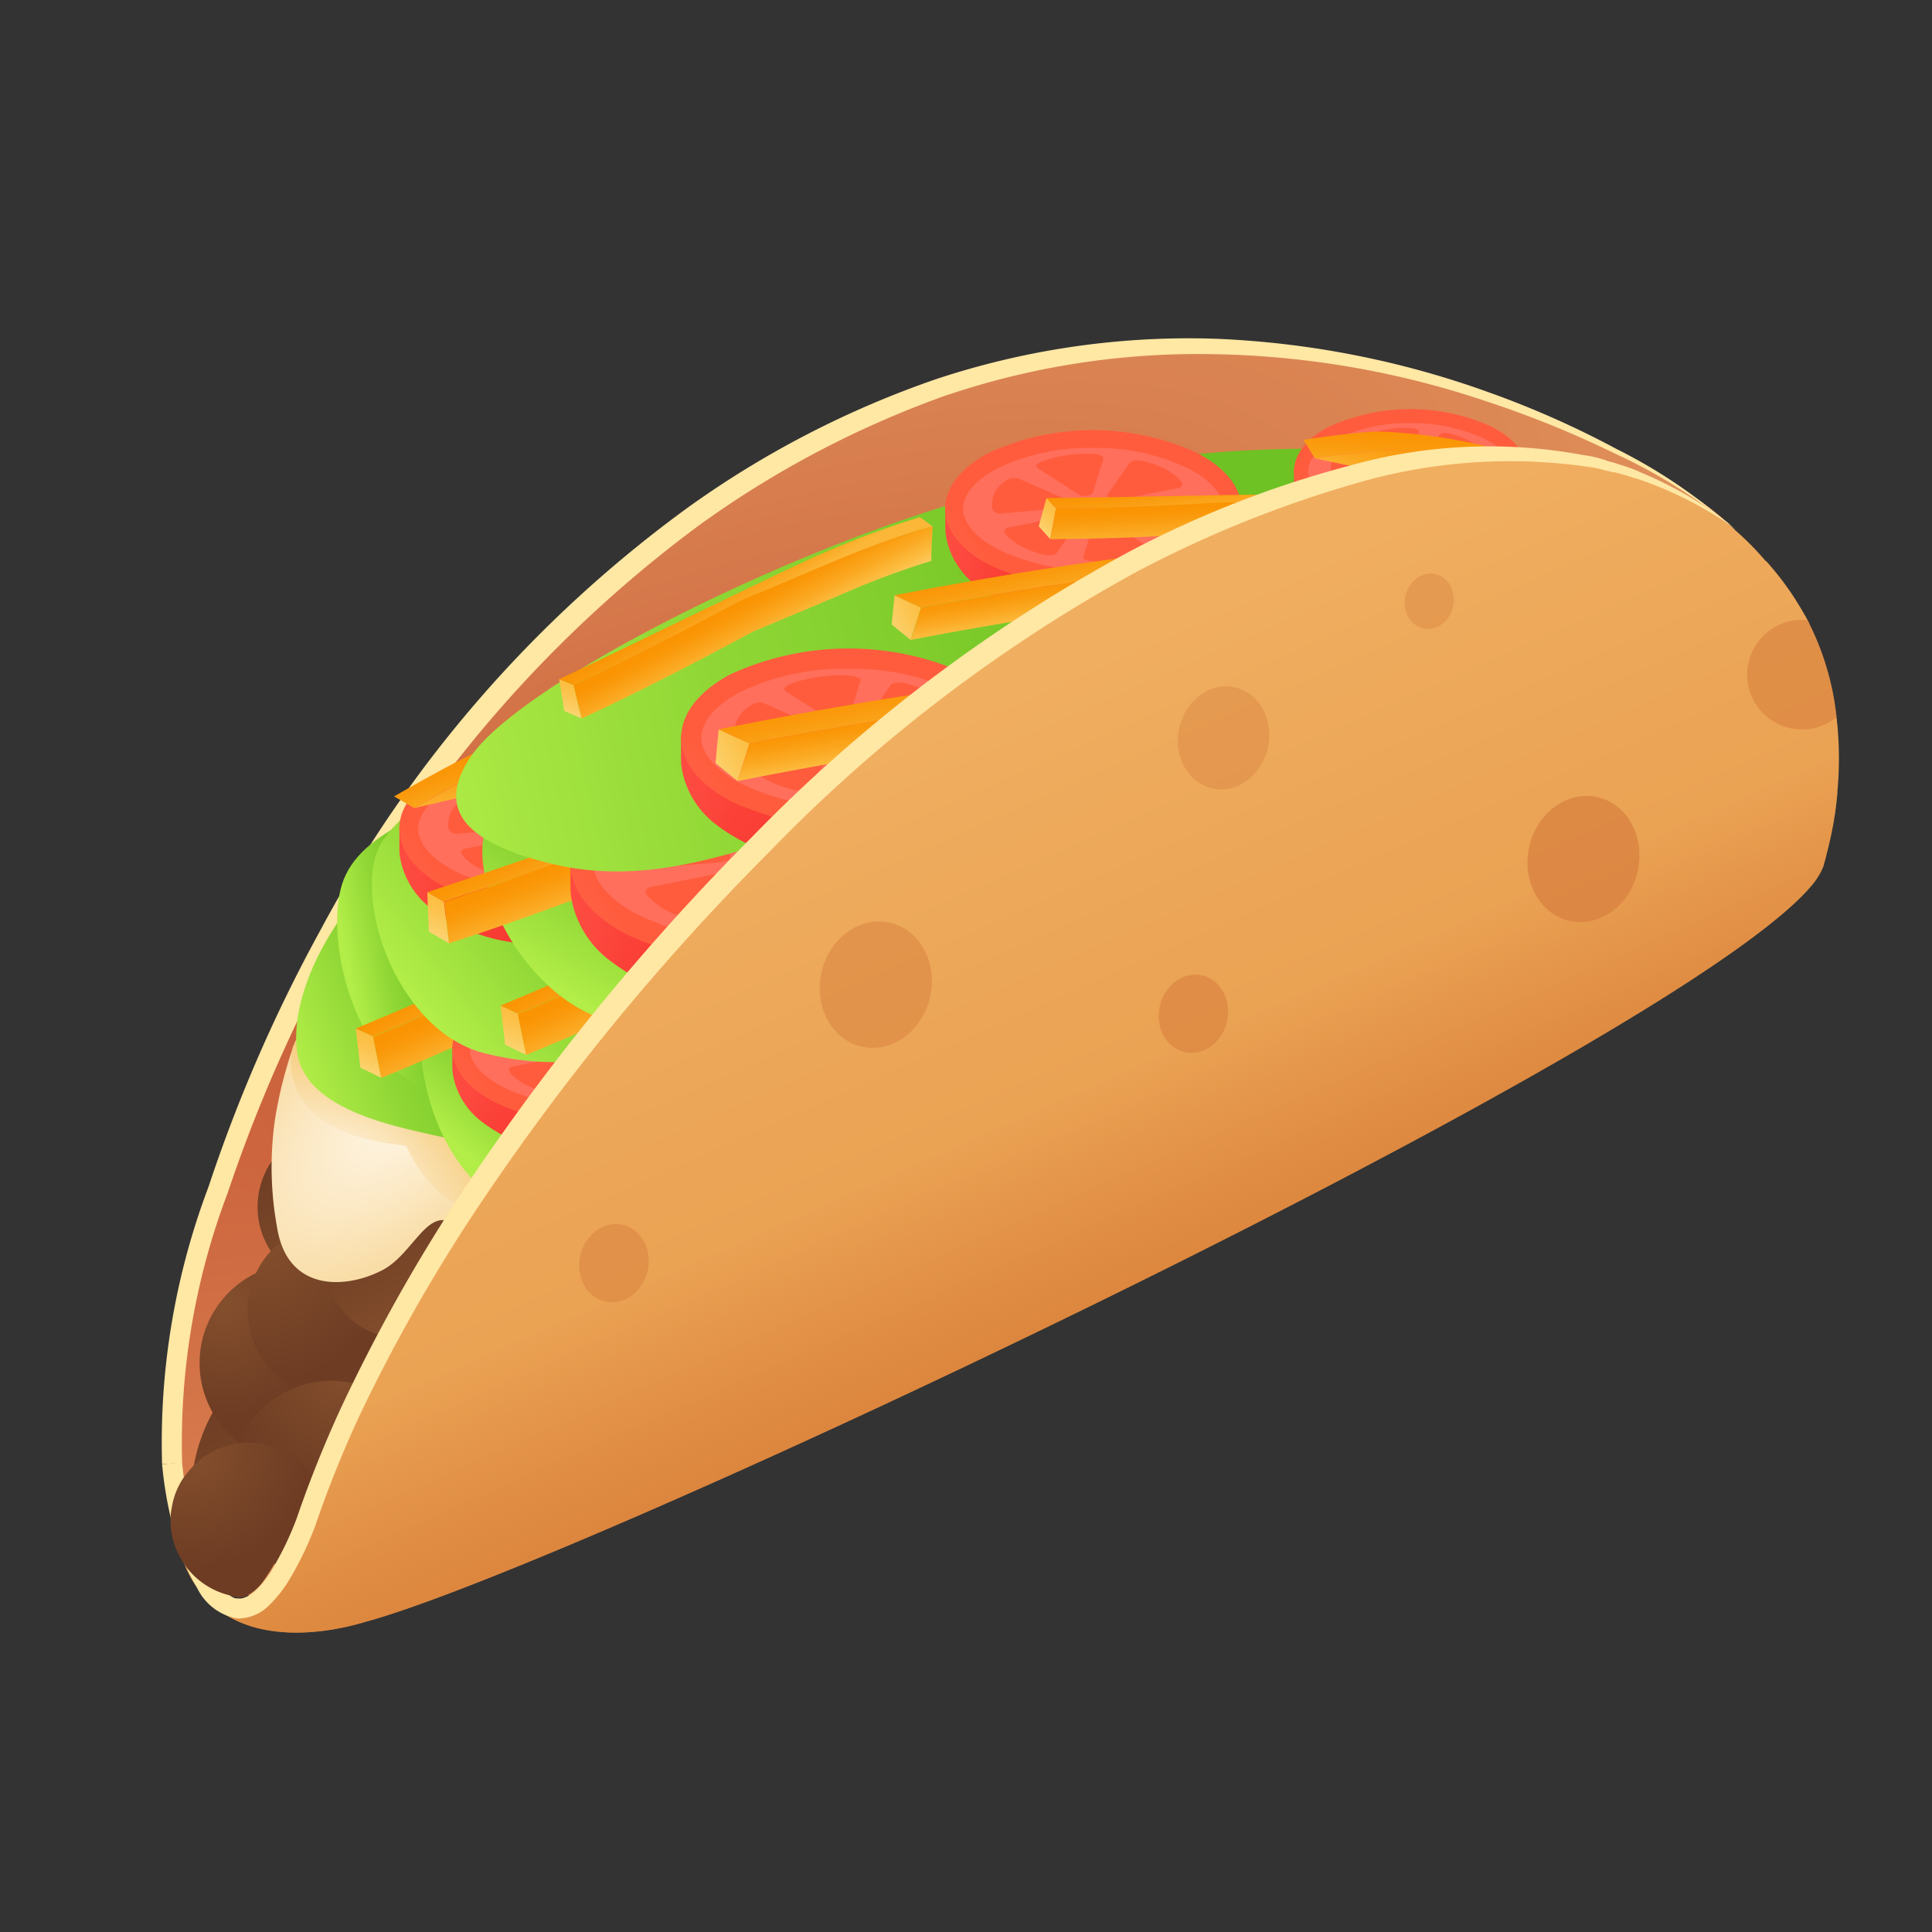 <svg xmlns="http://www.w3.org/2000/svg" xmlns:xlink="http://www.w3.org/1999/xlink" viewBox="0 0 48 48">
  <rect x="0" y="0" width="48" height="48" fill="#333333" stroke="none"/>
  <defs>
    <radialGradient id="s_2tORmkYDd2qSJ_5M~Daj" cx="11.185" cy="25.143" r="75.682"
      gradientTransform="rotate(-31.09 38.777 17.468) scale(1 .389)" gradientUnits="userSpaceOnUse">
      <stop offset="0" stop-color="#c95d39" />
      <stop offset="1" stop-color="#faca80" />
    </radialGradient>
    <linearGradient id="s_2tORmkYDd2qSJ_5M~Daa" x1="9.782" x2="7.063" y1="38.269" y2="33.365"
      gradientUnits="userSpaceOnUse">
      <stop offset="0" stop-color="#844f2d" />
      <stop offset="1" stop-color="#6d3c23" />
    </linearGradient>
    <linearGradient id="s_2tORmkYDd2qSJ_5M~Dak" x1="11.81" x2="8.362" y1="36.267" y2="30.051"
      xlink:href="#s_2tORmkYDd2qSJ_5M~Daa" />
    <linearGradient id="s_2tORmkYDd2qSJ_5M~Dal" x1="14.44" x2="10.459" y1="31.633" y2="24.457"
      xlink:href="#s_2tORmkYDd2qSJ_5M~Daa" />
    <linearGradient id="s_2tORmkYDd2qSJ_5M~Dam" x1="18.091" x2="14.11" y1="29.073" y2="21.897"
      xlink:href="#s_2tORmkYDd2qSJ_5M~Daa" />
    <linearGradient id="s_2tORmkYDd2qSJ_5M~Dan" x1="12.953" x2="10.923" y1="25.893" y2="22.232"
      xlink:href="#s_2tORmkYDd2qSJ_5M~Daa" />
    <radialGradient id="s_2tORmkYDd2qSJ_5M~Dao" cx="5.599" cy="32.426" r="2.787" xlink:href="#s_2tORmkYDd2qSJ_5M~Daa" />
    <linearGradient id="s_2tORmkYDd2qSJ_5M~Dap" x1="10.329" x2="9.034" y1="26.965" y2="24.631"
      xlink:href="#s_2tORmkYDd2qSJ_5M~Daa" />
    <linearGradient id="s_2tORmkYDd2qSJ_5M~Daq" x1="8.929" x2="7.868" y1="27.535" y2="25.622"
      xlink:href="#s_2tORmkYDd2qSJ_5M~Daa" />
    <linearGradient id="s_2tORmkYDd2qSJ_5M~Dar" x1="15.114" x2="13.373" y1="24.614" y2="21.476"
      xlink:href="#s_2tORmkYDd2qSJ_5M~Daa" />
    <linearGradient id="s_2tORmkYDd2qSJ_5M~Das" x1="17.408" x2="15.853" y1="22.991" y2="20.188"
      xlink:href="#s_2tORmkYDd2qSJ_5M~Daa" />
    <linearGradient id="s_2tORmkYDd2qSJ_5M~Dat" x1="19.629" x2="18.074" y1="22.262" y2="19.459"
      xlink:href="#s_2tORmkYDd2qSJ_5M~Daa" />
    <linearGradient id="s_2tORmkYDd2qSJ_5M~Dau" x1="22.444" x2="18.463" y1="27.786" y2="20.61"
      xlink:href="#s_2tORmkYDd2qSJ_5M~Daa" />
    <linearGradient id="s_2tORmkYDd2qSJ_5M~Dav" x1="10.318" x2="8.073" y1="30.009" y2="25.961"
      xlink:href="#s_2tORmkYDd2qSJ_5M~Daa" />
    <linearGradient id="s_2tORmkYDd2qSJ_5M~Daw" x1="9.369" x2="7.428" y1="31.733" y2="28.236"
      xlink:href="#s_2tORmkYDd2qSJ_5M~Daa" />
    <linearGradient id="s_2tORmkYDd2qSJ_5M~Dax" x1="12.376" x2="10.285" y1="29.478" y2="25.709"
      xlink:href="#s_2tORmkYDd2qSJ_5M~Daa" />
    <radialGradient id="s_2tORmkYDd2qSJ_5M~Day" cx="6.354" cy="30.829" r="3.582" xlink:href="#s_2tORmkYDd2qSJ_5M~Daa" />
    <linearGradient id="s_2tORmkYDd2qSJ_5M~Daz" x1="10.803" x2="9.042" y1="33.009" y2="29.834"
      xlink:href="#s_2tORmkYDd2qSJ_5M~Daa" />
    <radialGradient id="s_2tORmkYDd2qSJ_5M~DaA" cx="8.653" cy="33.953" r="3.267" xlink:href="#s_2tORmkYDd2qSJ_5M~Daa" />
    <linearGradient id="s_2tORmkYDd2qSJ_5M~DaB" x1="14.76" x2="12.519" y1="28.174" y2="24.135"
      xlink:href="#s_2tORmkYDd2qSJ_5M~Daa" />
    <radialGradient id="s_2tORmkYDd2qSJ_5M~DaC" cx="10.31" cy="27.317" r="12.063"
      gradientTransform="matrix(.744 -.669 .316 .351 -5.976 24.624)" gradientUnits="userSpaceOnUse">
      <stop offset="0" stop-color="#fff8eb" />
      <stop offset="1" stop-color="#f4c468" />
    </radialGradient>
    <linearGradient id="s_2tORmkYDd2qSJ_5M~DaD" x1="9.105" x2="10.568" y1="28.912" y2="26.759"
      gradientUnits="userSpaceOnUse">
      <stop offset="0" stop-color="#f4c468" stop-opacity="0" />
      <stop offset="1" stop-color="#f4c468" />
    </linearGradient>
    <linearGradient id="s_2tORmkYDd2qSJ_5M~Dab" x1="7.441" x2="12.048" y1="26.562" y2="24.766"
      gradientUnits="userSpaceOnUse">
      <stop offset="0" stop-color="#b2ed48" />
      <stop offset=".401" stop-color="#90d735" />
      <stop offset=".773" stop-color="#78c828" />
      <stop offset="1" stop-color="#6fc223" />
    </linearGradient>
    <linearGradient id="s_2tORmkYDd2qSJ_5M~DaE" x1="8.458" x2="10.728" y1="22.94" y2="22.496"
      xlink:href="#s_2tORmkYDd2qSJ_5M~Dab" />
    <linearGradient id="s_2tORmkYDd2qSJ_5M~DaF" x1="38.89" x2="32.065" y1="4.648" y2="19.246"
      xlink:href="#s_2tORmkYDd2qSJ_5M~Dab" />
    <linearGradient id="s_2tORmkYDd2qSJ_5M~DaG" x1="16.536" x2="18.941" y1="33.162" y2="30.529"
      xlink:href="#s_2tORmkYDd2qSJ_5M~Dab" />
    <linearGradient id="s_2tORmkYDd2qSJ_5M~Dac" x1="-.135" x2=".446" y1="19" y2="19.625"
      gradientTransform="rotate(-118.115 6.711 20.042)" gradientUnits="userSpaceOnUse">
      <stop offset="0" stop-color="#fcd370" />
      <stop offset=".211" stop-color="#fccd63" />
      <stop offset=".7" stop-color="#fcc24b" />
      <stop offset="1" stop-color="#fcbe42" />
    </linearGradient>
    <linearGradient id="s_2tORmkYDd2qSJ_5M~Dad" x1=".856" x2="-.361" y1="25.404" y2="25.415"
      gradientTransform="rotate(-118.115 6.711 20.042)" gradientUnits="userSpaceOnUse">
      <stop offset="0" stop-color="#fa9403" />
      <stop offset=".27" stop-color="#fa9a0c" />
      <stop offset=".71" stop-color="#fbaa24" />
      <stop offset="1" stop-color="#fcb738" />
    </linearGradient>
    <linearGradient id="s_2tORmkYDd2qSJ_5M~Dae" x1="-1.719" x2="-.031" y1="25.352" y2="25.439"
      gradientTransform="rotate(-118.115 6.711 20.042)" gradientUnits="userSpaceOnUse">
      <stop offset="0" stop-color="#fcd370" />
      <stop offset=".268" stop-color="#fcbe42" />
      <stop offset=".543" stop-color="#fbaa24" />
      <stop offset=".826" stop-color="#fa9a0c" />
      <stop offset="1" stop-color="#fa9403" />
    </linearGradient>
    <radialGradient id="s_2tORmkYDd2qSJ_5M~Daf" cx="11.296" cy="26.172" r="9.65" gradientUnits="userSpaceOnUse">
      <stop offset="0" stop-color="#ff473d" />
      <stop offset=".313" stop-color="#f83d34" />
      <stop offset=".851" stop-color="#e6211a" />
      <stop offset="1" stop-color="#e01812" />
    </radialGradient>
    <radialGradient id="s_2tORmkYDd2qSJ_5M~Dag" cx="7.053" cy="27.032" r="5.315"
      gradientTransform="matrix(.993 .116 -.053 .455 1.487 13.923)" gradientUnits="userSpaceOnUse">
      <stop offset="0" stop-color="#ff9a8c" />
      <stop offset=".086" stop-color="#ff9a8c" stop-opacity=".959" />
      <stop offset=".233" stop-color="#ff9a8c" stop-opacity=".85" />
      <stop offset=".425" stop-color="#ff9a8c" stop-opacity=".671" />
      <stop offset=".654" stop-color="#ff9a8c" stop-opacity=".424" />
      <stop offset=".912" stop-color="#ff9a8c" stop-opacity=".113" />
      <stop offset="1" stop-color="#ff9a8c" stop-opacity="0" />
    </radialGradient>
    <linearGradient id="s_2tORmkYDd2qSJ_5M~DaH" x1="13.613" x2="19.335" y1="28.94" y2="24.429"
      xlink:href="#s_2tORmkYDd2qSJ_5M~Dab" />
    <linearGradient id="s_2tORmkYDd2qSJ_5M~DaI" x1="-1.327" x2="-.746" y1="22.439" y2="23.064"
      xlink:href="#s_2tORmkYDd2qSJ_5M~Dac" />
    <linearGradient id="s_2tORmkYDd2qSJ_5M~DaJ" x1="-.336" x2="-1.553" y1="28.843" y2="28.854"
      xlink:href="#s_2tORmkYDd2qSJ_5M~Dad" />
    <linearGradient id="s_2tORmkYDd2qSJ_5M~DaK" x1="-2.912" x2="-1.223" y1="28.791" y2="28.879"
      xlink:href="#s_2tORmkYDd2qSJ_5M~Dae" />
    <radialGradient id="s_2tORmkYDd2qSJ_5M~DaL" cx="9.986" cy="20.723" r="10.549"
      xlink:href="#s_2tORmkYDd2qSJ_5M~Daf" />
    <radialGradient id="s_2tORmkYDd2qSJ_5M~DaM" cx="5.347" cy="21.663" r="5.81"
      gradientTransform="matrix(.993 .116 -.053 .455 1.19 11.193)" xlink:href="#s_2tORmkYDd2qSJ_5M~Dag" />
    <linearGradient id="s_2tORmkYDd2qSJ_5M~DaN" x1="21.268" x2="24.077" y1="29" y2="24.331"
      xlink:href="#s_2tORmkYDd2qSJ_5M~Dab" />
    <linearGradient id="s_2tORmkYDd2qSJ_5M~DaO" x1="1.546" x2="2.127" y1="21.806" y2="22.431"
      gradientTransform="rotate(-113.83 6.582 19.508)" xlink:href="#s_2tORmkYDd2qSJ_5M~Dac" />
    <linearGradient id="s_2tORmkYDd2qSJ_5M~DaP" x1="2.537" x2="1.32" y1="28.21" y2="28.221"
      gradientTransform="rotate(-113.83 6.582 19.508)" xlink:href="#s_2tORmkYDd2qSJ_5M~Dad" />
    <linearGradient id="s_2tORmkYDd2qSJ_5M~DaQ" x1="-.039" x2="1.65" y1="28.158" y2="28.245"
      gradientTransform="rotate(-113.83 6.582 19.508)" xlink:href="#s_2tORmkYDd2qSJ_5M~Dae" />
    <radialGradient id="s_2tORmkYDd2qSJ_5M~DaR" cx="14.25" cy="21.605" r="12.826"
      xlink:href="#s_2tORmkYDd2qSJ_5M~Daf" />
    <radialGradient id="s_2tORmkYDd2qSJ_5M~DaS" cx="8.609" cy="22.748" r="7.065"
      gradientTransform="matrix(.993 .116 -.053 .455 1.27 11.406)" xlink:href="#s_2tORmkYDd2qSJ_5M~Dag" />
    <linearGradient id="s_2tORmkYDd2qSJ_5M~Dah" x1="22.213" x2="23.61" y1="-13.594" y2="-13.594"
      gradientTransform="rotate(-110.13 30.177 4.972)" gradientUnits="userSpaceOnUse">
      <stop offset="0" stop-color="#fcb738" />
      <stop offset=".29" stop-color="#fbaa24" />
      <stop offset=".73" stop-color="#fa9a0c" />
      <stop offset="1" stop-color="#fa9403" />
    </linearGradient>
    <linearGradient id="s_2tORmkYDd2qSJ_5M~Dai" x1="20.905" x2="23.054" y1="-13.696" y2="-13.316"
      gradientTransform="rotate(-110.13 30.177 4.972)" gradientUnits="userSpaceOnUse">
      <stop offset="0" stop-color="#fcd370" />
      <stop offset=".011" stop-color="#fcd16d" />
      <stop offset=".105" stop-color="#fcc755" />
      <stop offset=".193" stop-color="#fcc047" />
      <stop offset=".268" stop-color="#fcbe42" />
      <stop offset=".543" stop-color="#fbaa24" />
      <stop offset=".826" stop-color="#fa9a0c" />
      <stop offset="1" stop-color="#fa9403" />
    </linearGradient>
    <linearGradient id="s_2tORmkYDd2qSJ_5M~DaT" x1="9.702" x2="30.169" y1="19.498" y2="15.215"
      xlink:href="#s_2tORmkYDd2qSJ_5M~Dab" />
    <radialGradient id="s_2tORmkYDd2qSJ_5M~DaU" cx="16.99" cy="18.472" r="11.445"
      xlink:href="#s_2tORmkYDd2qSJ_5M~Daf" />
    <radialGradient id="s_2tORmkYDd2qSJ_5M~DaV" cx="11.956" cy="19.492" r="6.304"
      gradientTransform="matrix(.993 .116 -.053 .455 1.119 9.241)" xlink:href="#s_2tORmkYDd2qSJ_5M~Dag" />
    <radialGradient id="s_2tORmkYDd2qSJ_5M~DaW" cx="23.543" cy="12.769" r="10.094"
      xlink:href="#s_2tORmkYDd2qSJ_5M~Daf" />
    <radialGradient id="s_2tORmkYDd2qSJ_5M~DaX" cx="19.104" cy="13.668" r="5.56"
      gradientTransform="matrix(.993 .116 -.053 .455 .857 5.233)" xlink:href="#s_2tORmkYDd2qSJ_5M~Dag" />
    <linearGradient id="s_2tORmkYDd2qSJ_5M~DaY" x1="10.537" x2="10.69" y1="53.006" y2="53.966"
      gradientTransform="rotate(-109.476 3.066 30.18)" xlink:href="#s_2tORmkYDd2qSJ_5M~Dac" />
    <linearGradient id="s_2tORmkYDd2qSJ_5M~DaZ" x1="8.686" x2="9.826" y1="58.821" y2="59.026"
      gradientTransform="rotate(-109.476 3.066 30.18)" xlink:href="#s_2tORmkYDd2qSJ_5M~Dae" />
    <linearGradient id="s_2tORmkYDd2qSJ_5M~Daaa" x1="9.27" x2="10.6" y1="58.843" y2="59.019"
      gradientTransform="rotate(-109.476 3.066 30.18)" xlink:href="#s_2tORmkYDd2qSJ_5M~Dah" />
    <linearGradient id="s_2tORmkYDd2qSJ_5M~Daab" x1="19.611" x2="20.041" y1="20.222" y2="20.685"
      gradientTransform="rotate(-95.919 19.522 13.866)" xlink:href="#s_2tORmkYDd2qSJ_5M~Dac" />
    <linearGradient id="s_2tORmkYDd2qSJ_5M~Daac" x1="20.345" x2="19.444" y1="24.964" y2="24.972"
      gradientTransform="rotate(-95.919 19.522 13.866)" xlink:href="#s_2tORmkYDd2qSJ_5M~Dad" />
    <linearGradient id="s_2tORmkYDd2qSJ_5M~Daad" x1="18.438" x2="19.688" y1="24.925" y2="24.99"
      gradientTransform="rotate(-95.919 19.522 13.866)" xlink:href="#s_2tORmkYDd2qSJ_5M~Dae" />
    <radialGradient id="s_2tORmkYDd2qSJ_5M~Daae" cx="32.198" cy="11.806" r="7.949"
      xlink:href="#s_2tORmkYDd2qSJ_5M~Daf" />
    <radialGradient id="s_2tORmkYDd2qSJ_5M~Daaf" cx="28.702" cy="12.515" r="4.379"
      gradientTransform="matrix(.993 .116 -.053 .455 .861 3.487)" xlink:href="#s_2tORmkYDd2qSJ_5M~Dag" />
    <linearGradient id="s_2tORmkYDd2qSJ_5M~Daag" x1="10.607" x2="10.785" y1="59.819" y2="60.933"
      gradientTransform="rotate(-109.812 -.193 36.901)" xlink:href="#s_2tORmkYDd2qSJ_5M~Dac" />
    <linearGradient id="s_2tORmkYDd2qSJ_5M~Daah" x1="8.458" x2="9.782" y1="66.57" y2="66.807"
      gradientTransform="rotate(-109.812 -.193 36.901)" xlink:href="#s_2tORmkYDd2qSJ_5M~Dae" />
    <linearGradient id="s_2tORmkYDd2qSJ_5M~Daai" x1="9.136" x2="10.681" y1="66.595" y2="66.799"
      gradientTransform="rotate(-109.812 -.193 36.901)" xlink:href="#s_2tORmkYDd2qSJ_5M~Dah" />
    <linearGradient id="s_2tORmkYDd2qSJ_5M~Daaj" x1="22.387" x2="23.784" y1="10.337" y2="10.337"
      gradientTransform="matrix(.061 -.998 .826 .051 27.101 34.099)" xlink:href="#s_2tORmkYDd2qSJ_5M~Dah" />
    <linearGradient id="s_2tORmkYDd2qSJ_5M~Daak" x1="21.08" x2="23.229" y1="10.235" y2="10.615"
      gradientTransform="matrix(.061 -.998 .826 .051 27.101 34.099)" xlink:href="#s_2tORmkYDd2qSJ_5M~Dai" />
    <linearGradient id="s_2tORmkYDd2qSJ_5M~Daal" x1="27.152" x2="21.113" y1="32.549" y2="18.928"
      gradientUnits="userSpaceOnUse">
      <stop offset="0" stop-color="#e79b4c" />
      <stop offset="1" stop-color="#f0ae60" />
    </linearGradient>
    <linearGradient id="s_2tORmkYDd2qSJ_5M~Daam" x1="25.134" x2="27.641" y1="27.938" y2="33.613"
      gradientUnits="userSpaceOnUse">
      <stop offset="0" stop-color="#da813b" stop-opacity="0" />
      <stop offset="1" stop-color="#da813b" />
    </linearGradient>
    <radialGradient id="s_2tORmkYDd2qSJ_5M~Daan" cx="4.757" cy="36.06" r="2.921" xlink:href="#s_2tORmkYDd2qSJ_5M~Daa" />
    <linearGradient id="s_2tORmkYDd2qSJ_5M~Daao" x1="23.232" x2="23.706" y1="8.672" y2="9.181"
      gradientTransform="rotate(-120.653 21.224 15.793)" xlink:href="#s_2tORmkYDd2qSJ_5M~Dac" />
    <linearGradient id="s_2tORmkYDd2qSJ_5M~Daap" x1="24.04" x2="23.048" y1="13.887" y2="13.896"
      gradientTransform="rotate(-120.653 21.224 15.793)" xlink:href="#s_2tORmkYDd2qSJ_5M~Dad" />
    <linearGradient id="s_2tORmkYDd2qSJ_5M~Daaq" x1="21.942" x2="23.317" y1="13.845" y2="13.916"
      gradientTransform="rotate(-120.653 21.224 15.793)" xlink:href="#s_2tORmkYDd2qSJ_5M~Dae" />
  </defs>
  <g data-name="Taco">
    <path fill="url(#s_2tORmkYDd2qSJ_5M~Daj)"
      d="M43.092,13.19c-2.585-2.211-7.35-3.47-15.511.853S10.487,29.233,7.7,37.01c-.693,1.914,1.112,1.661,1.266,3.058,0,.033-.2,0-.171.029,0,0-4.945.62-4.6-4.847a15.209,15.209,0,0,1,.264-2.068c1.012-5.346,5.522-17.269,16.566-22.6S42.531,12.244,43.092,13.19Z" />
    <path fill="#ffe7a4"
      d="M4.027,36.377a17.953,17.953,0,0,1,1.154-6.892A38.186,38.186,0,0,1,7.97,23.093a31.028,31.028,0,0,1,9.1-10.469,23.926,23.926,0,0,1,6.2-3.209,19.949,19.949,0,0,1,6.9-1A22.659,22.659,0,0,1,37,9.751a23.2,23.2,0,0,1,3.178,1.412,12.98,12.98,0,0,1,2.865,1.945,12.942,12.942,0,0,0-2.919-1.838,24.949,24.949,0,0,0-3.2-1.3A22.321,22.321,0,0,0,30.167,8.8a19.53,19.53,0,0,0-6.745,1.053,24.505,24.505,0,0,0-6.048,3.194,31.42,31.42,0,0,0-8.941,10.3,37.471,37.471,0,0,0-2.777,6.293,17.49,17.49,0,0,0-1.131,6.7Z" />
    <path fill="url(#s_2tORmkYDd2qSJ_5M~Daa)"
      d="M12.467,35.363c0,1.342-1.885,3.066-4.237,3.066S4.75,39.51,4.75,37.157A4.259,4.259,0,0,1,9.009,32.9C11.362,32.9,12.467,33.011,12.467,35.363Z" />
    <circle cx="10.086" cy="33.159" r="3.553" fill="url(#s_2tORmkYDd2qSJ_5M~Dak)" />
    <circle cx="12.45" cy="28.045" r="4.102" fill="url(#s_2tORmkYDd2qSJ_5M~Dal)" />
    <circle cx="16.101" cy="25.485" r="4.102" fill="url(#s_2tORmkYDd2qSJ_5M~Dam)" />
    <circle cx="11.938" cy="24.062" r="2.093" fill="url(#s_2tORmkYDd2qSJ_5M~Dan)" />
    <circle cx="7.44" cy="33.865" r="2.482" fill="url(#s_2tORmkYDd2qSJ_5M~Dao)" />
    <circle cx="9.681" cy="25.798" r="1.334" fill="url(#s_2tORmkYDd2qSJ_5M~Dap)" />
    <circle cx="8.398" cy="26.579" r="1.093" fill="url(#s_2tORmkYDd2qSJ_5M~Daq)" />
    <circle cx="14.244" cy="23.045" r="1.794" fill="url(#s_2tORmkYDd2qSJ_5M~Dar)" />
    <circle cx="16.631" cy="21.589" r="1.602" fill="url(#s_2tORmkYDd2qSJ_5M~Das)" />
    <circle cx="18.851" cy="20.86" r="1.602" fill="url(#s_2tORmkYDd2qSJ_5M~Dat)" />
    <circle cx="20.454" cy="24.198" r="4.102" fill="url(#s_2tORmkYDd2qSJ_5M~Dau)" />
    <circle cx="9.196" cy="27.985" r="2.314" fill="url(#s_2tORmkYDd2qSJ_5M~Dav)" />
    <circle cx="8.398" cy="29.984" r="1.999" fill="url(#s_2tORmkYDd2qSJ_5M~Daw)" />
    <circle cx="11.33" cy="27.593" r="2.155" fill="url(#s_2tORmkYDd2qSJ_5M~Dax)" />
    <circle cx="8.319" cy="32.553" r="2.166" fill="url(#s_2tORmkYDd2qSJ_5M~Day)" />
    <circle cx="9.923" cy="31.421" r="1.815" fill="url(#s_2tORmkYDd2qSJ_5M~Daz)" />
    <circle cx="8.23" cy="36.797" r="2.492" fill="url(#s_2tORmkYDd2qSJ_5M~DaA)" />
    <circle cx="13.639" cy="26.155" r="2.309" fill="url(#s_2tORmkYDd2qSJ_5M~DaB)" />
    <path fill="url(#s_2tORmkYDd2qSJ_5M~DaC)"
      d="M23.511,18.1S11.444,32.522,10.905,32.72s.759-2.25.2-2.393-.907.87-1.611,1.233c-.924.476-2.357.53-2.61-1.065a8.328,8.328,0,0,1-.048-2.708,10.358,10.358,0,0,1,.43-1.722v-.022a4.452,4.452,0,0,1,.253-.517c.825-1.573,2.464-3.366,3.993-3.63a11.9,11.9,0,0,0,5.126-2.4c1.111-1.044,5.3-1.4,5.3-1.4Z" />
    <path fill="url(#s_2tORmkYDd2qSJ_5M~DaD)"
      d="M11.939,30.047c-1.188,0-1.848-1.584-1.848-1.584-3.2-.3-2.882-2.167-2.827-2.4v-.022a4.452,4.452,0,0,1,.253-.517l4.422,1.936S13.127,30.047,11.939,30.047Z" />
    <path fill="url(#s_2tORmkYDd2qSJ_5M~Dab)"
      d="M14.054,28.139c-1.353.036-1.136.565-3.117.1-.967-.225-3.288-.615-3.542-2.029-.319-1.779,1.441-4.884,4.588-6.361,3.891-1.825,6.249-.983,9.48-1.872S31.51,12.269,30.5,16.248s-3.584,8.251-9.087,9.766S14.054,28.139,14.054,28.139Z" />
    <path fill="url(#s_2tORmkYDd2qSJ_5M~DaE)"
      d="M41.6,16.674c-4.2-1.242-12.1,6.347-17.607,7.865s-7.355,2.123-7.355,2.123c-1.353.033-2.7,1.276-5.565.594-2.3-.55-3.013-3.916-2.574-5.291s2.4-1.847,4.308-2.815c1.222-.627,2.805-1.289,4.039-1.872,3.891-1.826,11.822-1.769,14.527-3.628,3.429-2.354,7.261-1.32,9.669.187C43.591,15.421,44.516,17.544,41.6,16.674Z" />
    <path fill="url(#s_2tORmkYDd2qSJ_5M~DaF)"
      d="M19.368,24.758c-1.353.036,6.307-10.218,12.145-11.6,13.229-3.13,15.048,3.761,10.239,3.961-4.362.181-9.523,4-15.026,5.513S19.368,24.758,19.368,24.758Z" />
    <path fill="url(#s_2tORmkYDd2qSJ_5M~DaG)"
      d="M18.707,29.527c-1.353.036-2.71,1.279-5.571.594-2.3-.551-3.015-3.92-2.575-5.295.721-2.254,4.627-3.718,7.775-5.195,3.89-1.826,11.553-1.837,14.3-3.643,8.291-5.445,13.063,5.389,8.746,3.791-4.094-1.515-9.818,6.108-15.321,7.623S18.707,29.527,18.707,29.527Z" />
    <path fill="url(#s_2tORmkYDd2qSJ_5M~Dac)" d="M8.84,25.552l.43.2.2,1.025-.518-.252Z" />
    <path fill="url(#s_2tORmkYDd2qSJ_5M~Dad)"
      d="M8.84,25.552l.43.2c1.58-.639,8.72-3.724,10.719-4.256l.444-.09c-.12-.1-.247-.2-.379-.3a27.277,27.277,0,0,0-3.08,1C16.077,22.433,10.57,24.84,8.84,25.552Z" />
    <path fill="url(#s_2tORmkYDd2qSJ_5M~Dae)"
      d="M9.474,26.78c1.79-.734,3.554-1.553,5.329-2.411v.006l2.778-1.026a24.558,24.558,0,0,1,2.762-.893q.024-.52.089-1.047l-.444.09c-1.945.517-3.631,1.24-5.215,1.8,0,0-.265.1-.393.16-1.813.859-3.531,1.662-5.111,2.3Z" />
    <path fill="url(#s_2tORmkYDd2qSJ_5M~Daf)"
      d="M18.279,26H18.2a1.565,1.565,0,0,0-.172-.368,2.392,2.392,0,0,0-.865-.784.082.082,0,0,0-.035-.017,4.488,4.488,0,0,0-1.866-.546,5.51,5.51,0,0,0-2.024.183,3.569,3.569,0,0,0-1.466.8A1.753,1.753,0,0,0,11.31,26h-.072v.514a1.223,1.223,0,0,0,.02.209,1.877,1.877,0,0,0,.713,1.146,3.873,3.873,0,0,0,1.777.75,4.762,4.762,0,0,0,3.993-.916,1.686,1.686,0,0,0,.516-.972v0a.959.959,0,0,0,.017-.192l0-.05h0Zm-1.326,1.4a4.82,4.82,0,0,1-4.372,0,1.814,1.814,0,0,1-.845-.9h.585V26h-.644a1.615,1.615,0,0,1,.887-1.131,4.828,4.828,0,0,1,4.376,0,1.637,1.637,0,0,1,.9,1.127h-.359v.508l.31-.009A1.767,1.767,0,0,1,16.953,27.4Z" />
    <path fill="#ff5c3d"
      d="M17.256,27.38a5.922,5.922,0,0,1-4.977,0c-1.382-.731-1.387-1.916-.019-2.652a5.933,5.933,0,0,1,4.982,0C18.614,25.464,18.629,26.649,17.256,27.38Z" />
    <path fill="#ff6f5c"
      d="M14.768,27.5A4.976,4.976,0,0,1,12.48,27c-.517-.273-.814-.62-.815-.953s.289-.675.8-.948a4.957,4.957,0,0,1,2.277-.5,5.036,5.036,0,0,1,2.3.5c.515.274.811.622.811.955s-.291.671-.8.94A4.979,4.979,0,0,1,14.768,27.5Z" />
    <path fill="url(#s_2tORmkYDd2qSJ_5M~Dag)"
      d="M18.279,26H18.2a1.565,1.565,0,0,0-.172-.368,2.392,2.392,0,0,0-.865-.784.082.082,0,0,0-.035-.017,4.488,4.488,0,0,0-1.866-.546,5.51,5.51,0,0,0-2.024.183,3.569,3.569,0,0,0-1.466.8A1.753,1.753,0,0,0,11.31,26h-.072v.514a1.223,1.223,0,0,0,.02.209,1.877,1.877,0,0,0,.713,1.146,3.873,3.873,0,0,0,1.777.75,4.762,4.762,0,0,0,3.993-.916,1.686,1.686,0,0,0,.516-.972v0a.959.959,0,0,0,.017-.192l0-.05h0Zm-1.326,1.4a4.82,4.82,0,0,1-4.372,0,1.814,1.814,0,0,1-.845-.9h.585V26h-.644a1.615,1.615,0,0,1,.887-1.131,4.828,4.828,0,0,1,4.376,0,1.637,1.637,0,0,1,.9,1.127h-.359v.508l.31-.009A1.767,1.767,0,0,1,16.953,27.4Z"
      opacity=".4" />
    <path fill="#ff5c3d"
      d="M16.472,25.11a2.324,2.324,0,0,0-.521-.192c-.12-.031-.277-.034-.328.039L15.1,25.7c-.029.043,0,.085.048.113a.339.339,0,0,0,.213.024l1.4-.28c.135-.027.127-.09.071-.173a1.242,1.242,0,0,0-.362-.276" />
    <path fill="#ff5c3d"
      d="M14.955,24.793a.654.654,0,0,0-.209-.044,3.105,3.105,0,0,0-1.2.171c-.111.041-.2.111-.106.17l.957.614.015.009c.114.06.31.028.342-.059l.237-.783a.062.062,0,0,0-.038-.078" />
    <path fill="#ff5c3d"
      d="M14.165,25.85l-.016-.008-1.16-.506a.316.316,0,0,0-.319.056.662.662,0,0,0-.319.637.153.153,0,0,0,.083.107.259.259,0,0,0,.147.024l1.475-.129c.163-.017.224-.121.109-.181" />
    <path fill="#ff5c3d"
      d="M14.368,26.239a.332.332,0,0,0-.213-.025l-1.4.28c-.136.027-.127.09-.071.174a1.338,1.338,0,0,0,.365.274,2.333,2.333,0,0,0,.518.193c.124.03.277.034.328-.038l.522-.745c.03-.043.005-.085-.047-.113" />
    <path fill="#ff5c3d"
      d="M15.1,26.341c-.114-.061-.31-.028-.338.056l-.241.786c-.011.033,0,.057.037.075a.631.631,0,0,0,.214.044,3.021,3.021,0,0,0,1.2-.171c.11-.041.195-.109.1-.169l-.961-.612-.015-.009" />
    <path fill="#ff5c3d"
      d="M17.085,25.915a.265.265,0,0,0-.146-.024l-1.479.131c-.159.015-.22.119-.105.18l.017.008,1.159.5a.323.323,0,0,0,.319-.052.664.664,0,0,0,.315-.638.145.145,0,0,0-.08-.11" />
    <path fill="url(#s_2tORmkYDd2qSJ_5M~DaH)"
      d="M39.584,19.954c-3.833.836-9.957,2.243-14.572,3.508-5.5,1.518-7.368,2.123-7.368,2.123-1.352.044-2.7,1.287-5.564.594-2.3-.55-3.39-4.073-2.574-5.291,1.212-1.812,6.207-3.543,6.207-3.543,6.3-3.248,13.59-2.64,15.554-2.462C35.513,15.268,39.289,17.465,39.584,19.954Z" />
    <path fill="url(#s_2tORmkYDd2qSJ_5M~DaI)" d="M12.436,24.983l.429.2.205,1.025-.519-.252Z" />
    <path fill="url(#s_2tORmkYDd2qSJ_5M~DaJ)"
      d="M12.436,24.983l.429.2c1.581-.639,8.72-3.724,10.719-4.256l.445-.09c-.121-.1-.247-.2-.38-.3a27.4,27.4,0,0,0-3.079,1C19.672,21.864,14.166,24.271,12.436,24.983Z" />
    <path fill="url(#s_2tORmkYDd2qSJ_5M~DaK)"
      d="M13.07,26.211c1.789-.734,3.553-1.553,5.329-2.411v.006l2.777-1.026a24.624,24.624,0,0,1,2.762-.893q.024-.521.09-1.047l-.445.09c-1.944.517-3.63,1.24-5.214,1.8,0,0-.266.1-.394.16-1.812.859-3.53,1.662-5.111,2.3Z" />
    <path fill="url(#s_2tORmkYDd2qSJ_5M~DaL)"
      d="M17.619,20.534h-.088a1.64,1.64,0,0,0-.188-.4,2.608,2.608,0,0,0-.945-.857.1.1,0,0,0-.038-.019,4.893,4.893,0,0,0-2.04-.6,6.022,6.022,0,0,0-2.213.2,3.882,3.882,0,0,0-1.6.876,1.914,1.914,0,0,0-.505.8H9.923V21.1a1.267,1.267,0,0,0,.021.229,2.045,2.045,0,0,0,.78,1.252,4.223,4.223,0,0,0,1.942.82,5.2,5.2,0,0,0,4.365-1,1.844,1.844,0,0,0,.564-1.062v0a1.064,1.064,0,0,0,.018-.21l0-.054h0Zm-1.45,1.536a5.269,5.269,0,0,1-4.779,0,1.979,1.979,0,0,1-.923-.981h.639v-.555h-.7a1.768,1.768,0,0,1,.969-1.236,5.279,5.279,0,0,1,4.784.005,1.791,1.791,0,0,1,.983,1.231h-.393v.555l.339-.009A1.942,1.942,0,0,1,16.169,22.07Z" />
    <path fill="#ff5c3d"
      d="M16.5,22.043a6.473,6.473,0,0,1-5.44,0c-1.512-.8-1.517-2.095-.022-2.9a6.486,6.486,0,0,1,5.446.005C17.986,19.948,18,21.244,16.5,22.043Z" />
    <path fill="#ff6f5c"
      d="M13.781,22.177a5.438,5.438,0,0,1-2.5-.545c-.566-.3-.89-.678-.892-1.041s.317-.739.872-1.037a5.415,5.415,0,0,1,2.489-.541,5.5,5.5,0,0,1,2.518.547c.563.3.886.681.886,1.044s-.317.733-.871,1.028A5.441,5.441,0,0,1,13.781,22.177Z" />
    <path fill="url(#s_2tORmkYDd2qSJ_5M~DaM)"
      d="M17.619,20.534h-.088a1.64,1.64,0,0,0-.188-.4,2.608,2.608,0,0,0-.945-.857.1.1,0,0,0-.038-.019,4.893,4.893,0,0,0-2.04-.6,6.022,6.022,0,0,0-2.213.2,3.882,3.882,0,0,0-1.6.876,1.914,1.914,0,0,0-.505.8H9.923V21.1a1.267,1.267,0,0,0,.021.229,2.045,2.045,0,0,0,.78,1.252,4.223,4.223,0,0,0,1.942.82,5.2,5.2,0,0,0,4.365-1,1.844,1.844,0,0,0,.564-1.062v0a1.064,1.064,0,0,0,.018-.21l0-.054h0Zm-1.45,1.536a5.269,5.269,0,0,1-4.779,0,1.979,1.979,0,0,1-.923-.981h.639v-.555h-.7a1.768,1.768,0,0,1,.969-1.236,5.279,5.279,0,0,1,4.784.005,1.791,1.791,0,0,1,.983,1.231h-.393v.555l.339-.009A1.942,1.942,0,0,1,16.169,22.07Z"
      opacity=".4" />
    <path fill="#ff5c3d"
      d="M15.643,19.561a2.479,2.479,0,0,0-.569-.209c-.131-.035-.3-.037-.358.042l-.571.814c-.033.047-.006.093.051.124a.373.373,0,0,0,.233.027l1.532-.306c.149-.03.139-.1.078-.19a1.391,1.391,0,0,0-.4-.3" />
    <path fill="#ff5c3d"
      d="M13.985,19.215a.67.67,0,0,0-.228-.048,3.4,3.4,0,0,0-1.31.187c-.121.045-.218.121-.115.185l1.045.672.017.009c.125.066.339.031.374-.064l.259-.856c.013-.038,0-.065-.042-.085" />
    <path fill="#ff5c3d"
      d="M13.122,20.37l-.018-.009-1.268-.553a.347.347,0,0,0-.348.062.725.725,0,0,0-.349.7.168.168,0,0,0,.09.117.283.283,0,0,0,.162.026L13,20.569c.178-.019.244-.133.119-.2" />
    <path fill="#ff5c3d"
      d="M13.344,20.8a.365.365,0,0,0-.233-.028l-1.532.307c-.149.029-.139.1-.078.19a1.467,1.467,0,0,0,.4.3,2.523,2.523,0,0,0,.566.211c.135.033.3.037.358-.041l.572-.815c.032-.047,0-.093-.052-.123" />
    <path fill="#ff5c3d"
      d="M14.146,20.907c-.125-.066-.338-.031-.369.061l-.264.859c-.012.037,0,.063.041.082a.7.7,0,0,0,.234.049,3.321,3.321,0,0,0,1.31-.187c.121-.045.213-.119.115-.186l-1.05-.668-.017-.01" />
    <path fill="#ff5c3d"
      d="M16.314,20.441a.286.286,0,0,0-.16-.026l-1.617.144c-.173.016-.239.13-.115.2l.019.009,1.268.552a.354.354,0,0,0,.348-.056.73.73,0,0,0,.345-.7.162.162,0,0,0-.088-.12" />
    <path fill="url(#s_2tORmkYDd2qSJ_5M~DaN)"
      d="M42.345,17.731c-3.832.836-9.957,2.243-14.572,3.508-5.5,1.518-7.368,2.123-7.368,2.123-1.352.044-2.321,2.719-5.181,2.026-2.3-.55-3.834-3.87-3.019-5.089,1.212-1.811,3.324-3.272,11.018-5.208s9.993-3.5,11.966-3.458C40.338,11.751,42.05,15.242,42.345,17.731Z" />
    <path fill="url(#s_2tORmkYDd2qSJ_5M~DaO)" d="M10.616,22.166l.413.234.127,1.038-.5-.29Z" />
    <path fill="url(#s_2tORmkYDd2qSJ_5M~DaP)"
      d="M10.616,22.166l.413.234c1.624-.518,8.976-3.058,11.009-3.438l.45-.057q-.168-.166-.356-.332a27.274,27.274,0,0,0-3.145.761C18.067,19.6,12.4,21.586,10.616,22.166Z" />
    <path fill="url(#s_2tORmkYDd2qSJ_5M~DaQ)"
      d="M11.156,23.438c1.84-.6,3.661-1.282,5.5-2v.006l2.846-.814a24.767,24.767,0,0,1,2.822-.683q.063-.518.168-1.038l-.45.057c-1.978.37-3.714.964-5.335,1.4,0,0-.272.08-.4.13-1.872.721-3.646,1.392-5.27,1.91Z" />
    <path fill="url(#s_2tORmkYDd2qSJ_5M~DaR)"
      d="M23.53,21.376h-.106a2,2,0,0,0-.229-.489,3.176,3.176,0,0,0-1.149-1.042A.117.117,0,0,0,22,19.822a5.972,5.972,0,0,0-2.481-.725,7.322,7.322,0,0,0-2.69.243,4.731,4.731,0,0,0-1.948,1.065,2.337,2.337,0,0,0-.614.971h-.094v.683a1.549,1.549,0,0,0,.026.279,2.486,2.486,0,0,0,.948,1.522,5.134,5.134,0,0,0,2.362,1,6.325,6.325,0,0,0,5.307-1.218,2.239,2.239,0,0,0,.685-1.291v-.006a1.291,1.291,0,0,0,.023-.254l0-.067h0Zm-1.762,1.867a6.406,6.406,0,0,1-5.811,0,2.406,2.406,0,0,1-1.122-1.192h.776v-.675h-.856a2.152,2.152,0,0,1,1.179-1.5,6.419,6.419,0,0,1,5.817.006,2.177,2.177,0,0,1,1.194,1.5h-.477v.675l.412-.012A2.357,2.357,0,0,1,21.768,23.243Z" />
    <path fill="#ff5c3d"
      d="M22.171,23.211a7.865,7.865,0,0,1-6.614,0c-1.838-.972-1.844-2.548-.026-3.525a7.881,7.881,0,0,1,6.621.006C23.977,20.663,24,22.239,22.171,23.211Z" />
    <path fill="#ff6f5c"
      d="M18.864,23.373a6.612,6.612,0,0,1-3.041-.662c-.688-.364-1.082-.825-1.084-1.266s.385-.9,1.06-1.261a6.587,6.587,0,0,1,3.027-.658,6.7,6.7,0,0,1,3.061.666c.684.364,1.077.827,1.077,1.269s-.386.892-1.059,1.25A6.615,6.615,0,0,1,18.864,23.373Z" />
    <path fill="url(#s_2tORmkYDd2qSJ_5M~DaS)"
      d="M23.53,21.376h-.106a2,2,0,0,0-.229-.489,3.176,3.176,0,0,0-1.149-1.042A.117.117,0,0,0,22,19.822a5.972,5.972,0,0,0-2.481-.725,7.322,7.322,0,0,0-2.69.243,4.731,4.731,0,0,0-1.948,1.065,2.337,2.337,0,0,0-.614.971h-.094v.683a1.549,1.549,0,0,0,.026.279,2.486,2.486,0,0,0,.948,1.522,5.134,5.134,0,0,0,2.362,1,6.325,6.325,0,0,0,5.307-1.218,2.239,2.239,0,0,0,.685-1.291v-.006a1.291,1.291,0,0,0,.023-.254l0-.067h0Zm-1.762,1.867a6.406,6.406,0,0,1-5.811,0,2.406,2.406,0,0,1-1.122-1.192h.776v-.675h-.856a2.152,2.152,0,0,1,1.179-1.5,6.419,6.419,0,0,1,5.817.006,2.177,2.177,0,0,1,1.194,1.5h-.477v.675l.412-.012A2.357,2.357,0,0,1,21.768,23.243Z"
      opacity=".4" />
    <path fill="#ff5c3d"
      d="M21.129,20.193a3.04,3.04,0,0,0-.693-.255c-.159-.042-.368-.045-.435.051l-.7.991c-.039.057-.006.113.063.15a.446.446,0,0,0,.283.033l1.863-.372c.181-.036.169-.12.095-.231a1.69,1.69,0,0,0-.481-.367" />
    <path fill="#ff5c3d"
      d="M19.112,19.772a.843.843,0,0,0-.277-.059,4.131,4.131,0,0,0-1.593.228c-.147.054-.265.147-.14.225l1.271.817.021.012c.151.08.411.036.454-.078l.316-1.042c.014-.045-.006-.078-.052-.1" />
    <path fill="#ff5c3d"
      d="M18.063,21.177l-.022-.011L16.5,20.494a.419.419,0,0,0-.423.075.882.882,0,0,0-.425.846.207.207,0,0,0,.11.142.342.342,0,0,0,.2.032l1.961-.171c.216-.023.3-.161.145-.241" />
    <path fill="#ff5c3d"
      d="M18.332,21.694a.442.442,0,0,0-.282-.033l-1.864.372c-.18.036-.169.12-.094.231a1.789,1.789,0,0,0,.485.365,3.138,3.138,0,0,0,.689.256c.164.039.367.045.435-.051l.7-.99c.039-.057.006-.113-.064-.15" />
    <path fill="#ff5c3d"
      d="M19.308,21.829c-.152-.08-.411-.037-.449.075l-.321,1.044c-.014.045,0,.076.05.1a.83.83,0,0,0,.284.059,4.02,4.02,0,0,0,1.593-.228c.147-.054.259-.144.14-.225l-1.277-.813-.02-.012" />
    <path fill="#ff5c3d"
      d="M21.944,21.263a.344.344,0,0,0-.194-.031l-1.967.174c-.21.02-.291.158-.139.238l.022.011,1.542.672a.433.433,0,0,0,.424-.069.885.885,0,0,0,.418-.849.191.191,0,0,0-.106-.146" />
    <path fill="url(#s_2tORmkYDd2qSJ_5M~Dah)"
      d="M15.349,17.7a19.644,19.644,0,0,0-3.575,1.022c-.527.228-1.911,1.021-1.982,1.065l.5.288c.072-.042,1.454-.835,1.981-1.062A19.636,19.636,0,0,1,15.847,18l4.966-1.111-.495-.3Z" />
    <path fill="url(#s_2tORmkYDd2qSJ_5M~Dai)"
      d="M10.291,20.079c.072-.042,1.454-.835,1.981-1.062A19.636,19.636,0,0,1,15.847,18l4.966-1.111-.233.847Q15.434,18.87,10.291,20.079Z" />
    <path fill="url(#s_2tORmkYDd2qSJ_5M~DaT)"
      d="M43.214,15.353c.309,3.065-10.819,1.92-15.434,3.185-5.505,1.518-7.368,2.123-7.368,2.123-1.352.044-3.843,1.5-6.7.8-2.3-.55-2.835-1.438-2.02-2.657C12.9,17,19.667,13.537,24.778,12.2a29.177,29.177,0,0,1,10.6-.914C39.626,11.674,42.906,12.289,43.214,15.353Z" />
    <path fill="url(#s_2tORmkYDd2qSJ_5M~DaU)"
      d="M25.271,18.268h-.1a1.789,1.789,0,0,0-.2-.437,2.836,2.836,0,0,0-1.026-.93.1.1,0,0,0-.04-.02,5.331,5.331,0,0,0-2.214-.647,6.531,6.531,0,0,0-2.4.217,4.227,4.227,0,0,0-1.738.95,2.083,2.083,0,0,0-.548.867h-.084v.609a1.4,1.4,0,0,0,.023.249,2.227,2.227,0,0,0,.846,1.359,4.594,4.594,0,0,0,2.108.889,5.647,5.647,0,0,0,4.736-1.086,2,2,0,0,0,.611-1.153V19.13a1.1,1.1,0,0,0,.021-.227l0-.06h0ZM23.7,19.934a5.718,5.718,0,0,1-5.186,0,2.151,2.151,0,0,1-1-1.064H18.2v-.6h-.763a1.92,1.92,0,0,1,1.052-1.342,5.731,5.731,0,0,1,5.191.005,1.947,1.947,0,0,1,1.065,1.337h-.426v.6l.368-.01A2.106,2.106,0,0,1,23.7,19.934Z" />
    <path fill="#ff5c3d"
      d="M24.059,19.905a7.024,7.024,0,0,1-5.9,0c-1.64-.867-1.646-2.273-.023-3.146a7.031,7.031,0,0,1,5.908.006C25.67,17.632,25.687,19.038,24.059,19.905Z" />
    <path fill="#ff6f5c"
      d="M21.107,20.05a5.9,5.9,0,0,1-2.714-.591c-.613-.324-.965-.736-.967-1.13s.344-.8.946-1.125a5.886,5.886,0,0,1,2.7-.587,5.976,5.976,0,0,1,2.732.594c.61.325.961.738.961,1.133s-.345.795-.945,1.115A5.9,5.9,0,0,1,21.107,20.05Z" />
    <path fill="url(#s_2tORmkYDd2qSJ_5M~DaV)"
      d="M25.271,18.268h-.1a1.789,1.789,0,0,0-.2-.437,2.836,2.836,0,0,0-1.026-.93.1.1,0,0,0-.04-.02,5.331,5.331,0,0,0-2.214-.647,6.531,6.531,0,0,0-2.4.217,4.227,4.227,0,0,0-1.738.95,2.083,2.083,0,0,0-.548.867h-.084v.609a1.4,1.4,0,0,0,.023.249,2.227,2.227,0,0,0,.846,1.359,4.594,4.594,0,0,0,2.108.889,5.647,5.647,0,0,0,4.736-1.086,2,2,0,0,0,.611-1.153V19.13a1.1,1.1,0,0,0,.021-.227l0-.06h0ZM23.7,19.934a5.718,5.718,0,0,1-5.186,0,2.151,2.151,0,0,1-1-1.064H18.2v-.6h-.763a1.92,1.92,0,0,1,1.052-1.342,5.731,5.731,0,0,1,5.191.005,1.947,1.947,0,0,1,1.065,1.337h-.426v.6l.368-.01A2.106,2.106,0,0,1,23.7,19.934Z"
      opacity=".4" />
    <path fill="#ff5c3d"
      d="M23.128,17.212a2.714,2.714,0,0,0-.618-.227c-.142-.038-.328-.04-.388.045l-.62.884c-.035.051-.006.1.056.134a.4.4,0,0,0,.252.029l1.663-.332c.161-.032.151-.107.085-.206a1.5,1.5,0,0,0-.43-.327" />
    <path fill="#ff5c3d"
      d="M21.329,16.837a.733.733,0,0,0-.248-.053,3.68,3.68,0,0,0-1.421.2c-.131.049-.237.132-.125.2l1.134.729.018.01c.136.072.368.033.406-.069l.282-.929c.013-.041,0-.07-.046-.092" />
    <path fill="#ff5c3d"
      d="M20.393,18.09l-.02-.01L19,17.48a.375.375,0,0,0-.378.067.788.788,0,0,0-.379.755.182.182,0,0,0,.1.127.306.306,0,0,0,.175.029l1.749-.153c.193-.02.265-.144.13-.215" />
    <path fill="#ff5c3d"
      d="M20.633,18.551a.4.4,0,0,0-.253-.029l-1.662.332c-.161.032-.151.107-.085.206a1.6,1.6,0,0,0,.434.326,2.844,2.844,0,0,0,.614.229c.146.034.328.04.388-.046l.62-.884c.035-.051.006-.1-.056-.134" />
    <path fill="#ff5c3d"
      d="M21.5,18.672c-.135-.072-.367-.033-.4.067l-.287.932c-.013.039.005.068.044.089a.8.8,0,0,0,.255.053,3.587,3.587,0,0,0,1.421-.2c.131-.048.231-.128.125-.2l-1.139-.725-.019-.011" />
    <path fill="#ff5c3d"
      d="M23.855,18.167a.3.3,0,0,0-.173-.028l-1.754.155c-.188.018-.26.141-.125.213l.02.01,1.376.6a.384.384,0,0,0,.378-.061.791.791,0,0,0,.374-.758.175.175,0,0,0-.1-.13" />
    <path fill="url(#s_2tORmkYDd2qSJ_5M~DaW)"
      d="M30.846,12.588h-.083a1.654,1.654,0,0,0-.18-.385,2.516,2.516,0,0,0-.9-.82.094.094,0,0,0-.036-.018,4.7,4.7,0,0,0-1.952-.57,5.736,5.736,0,0,0-2.118.192,3.711,3.711,0,0,0-1.533.838,1.833,1.833,0,0,0-.483.763h-.074v.538a1.248,1.248,0,0,0,.02.219,1.962,1.962,0,0,0,.747,1.2,4.045,4.045,0,0,0,1.858.784,4.98,4.98,0,0,0,4.177-.958,1.762,1.762,0,0,0,.539-1.017v0a.976.976,0,0,0,.018-.2l0-.052h0Zm-1.387,1.47a5.042,5.042,0,0,1-4.573,0A1.893,1.893,0,0,1,24,13.12h.611v-.532H23.94a1.693,1.693,0,0,1,.928-1.182,5.049,5.049,0,0,1,4.578,0,1.717,1.717,0,0,1,.94,1.178H30.01v.532l.324-.01A1.846,1.846,0,0,1,29.459,14.058Z" />
    <path fill="#ff5c3d"
      d="M29.777,14.032a6.192,6.192,0,0,1-5.206,0c-1.446-.764-1.451-2.005-.02-2.774a6.2,6.2,0,0,1,5.211.005C31.2,12.027,31.213,13.268,29.777,14.032Z" />
    <path fill="#ff6f5c"
      d="M27.174,14.16a5.209,5.209,0,0,1-2.394-.521c-.541-.286-.851-.649-.852-1s.3-.706.834-.991a5.18,5.18,0,0,1,2.382-.518,5.266,5.266,0,0,1,2.409.524c.538.286.848.651.848,1s-.3.7-.834.983A5.205,5.205,0,0,1,27.174,14.16Z" />
    <path fill="url(#s_2tORmkYDd2qSJ_5M~DaX)"
      d="M30.846,12.588h-.083a1.654,1.654,0,0,0-.18-.385,2.516,2.516,0,0,0-.9-.82.094.094,0,0,0-.036-.018,4.7,4.7,0,0,0-1.952-.57,5.736,5.736,0,0,0-2.118.192,3.711,3.711,0,0,0-1.533.838,1.833,1.833,0,0,0-.483.763h-.074v.538a1.248,1.248,0,0,0,.02.219,1.962,1.962,0,0,0,.747,1.2,4.045,4.045,0,0,0,1.858.784,4.98,4.98,0,0,0,4.177-.958,1.762,1.762,0,0,0,.539-1.017v0a.976.976,0,0,0,.018-.2l0-.052h0Zm-1.387,1.47a5.042,5.042,0,0,1-4.573,0A1.893,1.893,0,0,1,24,13.12h.611v-.532H23.94a1.693,1.693,0,0,1,.928-1.182,5.049,5.049,0,0,1,4.578,0,1.717,1.717,0,0,1,.94,1.178H30.01v.532l.324-.01A1.846,1.846,0,0,1,29.459,14.058Z"
      opacity=".4" />
    <path fill="#ff5c3d"
      d="M28.956,11.657a2.435,2.435,0,0,0-.545-.2c-.125-.033-.289-.035-.342.04l-.547.78c-.031.044,0,.089.049.118a.357.357,0,0,0,.223.026l1.466-.293c.143-.029.133-.1.075-.182a1.351,1.351,0,0,0-.379-.289" />
    <path fill="#ff5c3d"
      d="M27.369,11.326a.671.671,0,0,0-.218-.046,3.255,3.255,0,0,0-1.254.179c-.115.043-.208.116-.11.178l1,.642.016.009c.119.063.324.029.357-.061l.249-.82c.011-.035,0-.061-.041-.081" />
    <path fill="#ff5c3d"
      d="M26.544,12.431l-.018-.008-1.213-.529a.332.332,0,0,0-.334.059.7.7,0,0,0-.334.666.163.163,0,0,0,.087.112.278.278,0,0,0,.155.025l1.542-.135c.17-.018.234-.126.115-.19" />
    <path fill="#ff5c3d"
      d="M26.756,12.839a.35.35,0,0,0-.223-.026l-1.466.293c-.143.028-.133.094-.075.181a1.391,1.391,0,0,0,.382.287,2.443,2.443,0,0,0,.542.2c.129.031.289.036.342-.04l.547-.779c.031-.045,0-.089-.049-.118" />
    <path fill="#ff5c3d"
      d="M27.523,12.945c-.119-.063-.323-.029-.353.059l-.253.822a.061.061,0,0,0,.039.078.653.653,0,0,0,.225.047,3.172,3.172,0,0,0,1.253-.179c.116-.043.2-.114.11-.178l-1-.64-.016-.009" />
    <path fill="#ff5c3d"
      d="M29.6,12.5a.271.271,0,0,0-.153-.025l-1.547.137c-.166.016-.23.124-.11.188l.017.008,1.214.529a.34.34,0,0,0,.333-.054.7.7,0,0,0,.33-.669A.154.154,0,0,0,29.6,12.5" />
    <polygon fill="url(#s_2tORmkYDd2qSJ_5M~DaY)"
      points="22.225 14.791 22.153 15.515 22.623 15.9 22.882 15.096 22.225 14.791" />
    <polyline fill="#fcd370" points="32.985 13.311 32.824 14.084 33.228 14.463 33.592 13.701" />
    <path fill="url(#s_2tORmkYDd2qSJ_5M~DaZ)"
      d="M22.882,15.1A98.287,98.287,0,0,1,33.592,13.7l-.364.762a95.916,95.916,0,0,0-10.6,1.437Z" />
    <path fill="url(#s_2tORmkYDd2qSJ_5M~Daaa)"
      d="M22.882,15.1A98.287,98.287,0,0,1,33.592,13.7l-.607-.39a95.956,95.956,0,0,0-10.76,1.48Z" />
    <path fill="url(#s_2tORmkYDd2qSJ_5M~Daab)" d="M26,12.373l.238.259-.146.761-.285-.318Z" />
    <path fill="url(#s_2tORmkYDd2qSJ_5M~Daac)"
      d="M26,12.373l.238.259c1.263,0,7.021-.114,8.54.081l.33.063c-.054-.1-.112-.21-.175-.315a20.109,20.109,0,0,0-2.39-.18C31.832,12.259,27.383,12.369,26,12.373Z" />
    <path fill="url(#s_2tORmkYDd2qSJ_5M~Daad)"
      d="M26.089,13.393c1.432,0,2.871-.071,4.328-.163v0l2.191.074a18.381,18.381,0,0,1,2.144.16q.162-.35.354-.692l-.33-.063c-1.478-.189-2.836-.165-4.078-.228,0,0-.209-.006-.314,0-1.483.083-2.885.152-4.148.148Z" />
    <path fill="url(#s_2tORmkYDd2qSJ_5M~Daae)"
      d="M37.949,11.664h-.066a1.226,1.226,0,0,0-.141-.3,1.963,1.963,0,0,0-.713-.646A.062.062,0,0,0,37,10.7a3.7,3.7,0,0,0-1.537-.45A4.565,4.565,0,0,0,33.8,10.4a2.931,2.931,0,0,0-1.207.66,1.451,1.451,0,0,0-.381.6H32.15v.423a1,1,0,0,0,.016.173,1.545,1.545,0,0,0,.588.944,3.187,3.187,0,0,0,1.463.618,3.925,3.925,0,0,0,3.29-.755,1.386,1.386,0,0,0,.424-.8v0a.767.767,0,0,0,.014-.158l0-.041h0Zm-1.092,1.157a3.968,3.968,0,0,1-3.6,0,1.489,1.489,0,0,1-.7-.739h.481v-.418h-.53a1.333,1.333,0,0,1,.731-.932,3.98,3.98,0,0,1,3.605,0,1.354,1.354,0,0,1,.74.928h-.3v.418l.255-.007A1.456,1.456,0,0,1,36.857,12.821Z" />
    <path fill="#ff5c3d"
      d="M37.107,12.8a4.88,4.88,0,0,1-4.1,0c-1.138-.6-1.142-1.579-.016-2.185a4.889,4.889,0,0,1,4.1,0C38.226,11.222,38.238,12.2,37.107,12.8Z" />
    <path fill="#ff6f5c"
      d="M35.057,12.9a4.1,4.1,0,0,1-1.885-.411c-.426-.225-.67-.511-.671-.784s.238-.557.657-.782a4.09,4.09,0,0,1,1.876-.408,4.148,4.148,0,0,1,1.9.413c.424.226.667.513.667.787s-.239.552-.656.774A4.094,4.094,0,0,1,35.057,12.9Z" />
    <path fill="url(#s_2tORmkYDd2qSJ_5M~Daaf)"
      d="M37.949,11.664h-.066a1.226,1.226,0,0,0-.141-.3,1.963,1.963,0,0,0-.713-.646A.062.062,0,0,0,37,10.7a3.7,3.7,0,0,0-1.537-.45A4.565,4.565,0,0,0,33.8,10.4a2.931,2.931,0,0,0-1.207.66,1.451,1.451,0,0,0-.381.6H32.15v.423a1,1,0,0,0,.016.173,1.545,1.545,0,0,0,.588.944,3.187,3.187,0,0,0,1.463.618,3.925,3.925,0,0,0,3.29-.755,1.386,1.386,0,0,0,.424-.8v0a.767.767,0,0,0,.014-.158l0-.041h0Zm-1.092,1.157a3.968,3.968,0,0,1-3.6,0,1.489,1.489,0,0,1-.7-.739h.481v-.418h-.53a1.333,1.333,0,0,1,.731-.932,3.98,3.98,0,0,1,3.605,0,1.354,1.354,0,0,1,.74.928h-.3v.418l.255-.007A1.456,1.456,0,0,1,36.857,12.821Z"
      opacity=".4" />
    <path fill="#ff5c3d"
      d="M36.461,10.931a1.866,1.866,0,0,0-.429-.158c-.1-.026-.228-.028-.27.032l-.431.613c-.024.036,0,.071.039.093a.277.277,0,0,0,.176.021L36.7,11.3c.111-.022.1-.074.058-.143a1.047,1.047,0,0,0-.3-.227" />
    <path fill="#ff5c3d"
      d="M35.211,10.67a.523.523,0,0,0-.172-.037,2.554,2.554,0,0,0-.987.142c-.091.033-.164.091-.087.139l.788.506.013.008c.094.049.255.022.281-.049l.2-.645a.05.05,0,0,0-.032-.064" />
    <path fill="#ff5c3d"
      d="M34.561,11.54l-.014-.006-.955-.417a.26.26,0,0,0-.263.047.546.546,0,0,0-.263.524.126.126,0,0,0,.068.088.215.215,0,0,0,.122.02l1.215-.106c.134-.014.184-.1.09-.15" />
    <path fill="#ff5c3d"
      d="M34.728,11.861a.275.275,0,0,0-.175-.02l-1.155.23c-.112.023-.105.075-.059.143a1.089,1.089,0,0,0,.3.226,1.865,1.865,0,0,0,.427.159c.1.025.228.028.269-.031l.431-.614c.024-.035,0-.07-.039-.093" />
    <path fill="#ff5c3d"
      d="M35.333,11.945c-.095-.05-.255-.023-.278.046l-.2.648c-.009.027,0,.047.031.061a.526.526,0,0,0,.177.037,2.5,2.5,0,0,0,.987-.141c.091-.034.16-.09.087-.14l-.792-.5-.012-.007" />
    <path fill="#ff5c3d"
      d="M36.966,11.594a.209.209,0,0,0-.12-.019l-1.219.107c-.13.013-.18.1-.086.148l.014.007.955.416a.268.268,0,0,0,.263-.042.549.549,0,0,0,.259-.527.119.119,0,0,0-.066-.09" />
    <polygon fill="url(#s_2tORmkYDd2qSJ_5M~Daag)"
      points="17.855 18.121 17.777 18.962 18.324 19.406 18.619 18.47 17.855 18.121" />
    <polyline fill="#fcd370" points="30.335 16.33 30.155 17.227 30.626 17.665 31.043 16.778" />
    <path fill="url(#s_2tORmkYDd2qSJ_5M~Daah)"
      d="M18.619,18.47a114.1,114.1,0,0,1,12.424-1.692l-.417.887a110.96,110.96,0,0,0-12.3,1.741Z" />
    <path fill="url(#s_2tORmkYDd2qSJ_5M~Daai)"
      d="M18.619,18.47a114.1,114.1,0,0,1,12.424-1.692l-.708-.448a110.91,110.91,0,0,0-12.48,1.791Z" />
    <path fill="url(#s_2tORmkYDd2qSJ_5M~Daaj)"
      d="M37.291,11.181a13.515,13.515,0,0,0-3.046-.459c-.475,0-1.789.192-1.858.205l.278.46c.069-.011,1.382-.2,1.857-.2a13.473,13.473,0,0,1,3.044.46l4.124.92-.272-.468Z" />
    <path fill="url(#s_2tORmkYDd2qSJ_5M~Daak)"
      d="M32.665,11.387c.069-.011,1.382-.2,1.857-.2a13.473,13.473,0,0,1,3.044.46l4.124.92-.465.688Q36.956,12.286,32.665,11.387Z" />
    <path fill="url(#s_2tORmkYDd2qSJ_5M~Daal)"
      d="M45.653,19.63a.021.021,0,0,0,0,.033,8.3,8.3,0,0,1-.165,1.111c-.055.253-.11.462-.143.594-.022.066-.033.121-.044.154a.463.463,0,0,1-.022.055,1.68,1.68,0,0,1-.22.363c-3.146,3.96-30.8,16.973-36,18.359-.33.1-2.453.726-3.762-.407l-.011-.011c-.671-.594-1.133-1.661-1.012-3.52.2,1.859.561,3.355,1.364,3.465a.3.3,0,0,0,.1.011c.418,0,.869-.385,1.342-1.276A11.235,11.235,0,0,0,7.7,37.01c.011-.033.044-.1.077-.187.088-.264.187-.539.308-.814a33.116,33.116,0,0,1,2-4c3.971-6.886,10.978-14.519,17.49-17.962,4.608-2.442,8.117-3.135,10.768-2.849a4.186,4.186,0,0,1,.649.077,1.168,1.168,0,0,1,.209.044,3.062,3.062,0,0,1,.55.121,1.287,1.287,0,0,1,.22.055,5.145,5.145,0,0,1,.583.187c.132.044.253.1.385.154.209.1.418.2.627.308a7.987,7.987,0,0,1,.792.484c.187.121.352.231.506.352a.517.517,0,0,1,.1.066.478.478,0,0,1,.077.066,7.3,7.3,0,0,1,.825.825h.011a7.313,7.313,0,0,1,.693.9c.121.187.231.374.341.572.011.033.033.066.044.1a6.812,6.812,0,0,1,.671,2.31c.011.055.011.121.022.176A9.029,9.029,0,0,1,45.653,19.63Z" />
    <path fill="url(#s_2tORmkYDd2qSJ_5M~Daam)"
      d="M45.653,19.63a.021.021,0,0,0,0,.033c-.044.418-.11.8-.165,1.111-.055.253-.11.462-.143.594-.022.066-.033.121-.044.154a.463.463,0,0,1-.022.055,1.68,1.68,0,0,1-.22.363c-3.146,3.96-30.8,16.973-36,18.359-.33.1-2.453.726-3.762-.407l-.011-.011a4.573,4.573,0,0,1-1.012-3.52c.2,1.859.561,3.355,1.364,3.465a.3.3,0,0,0,.1.011c.418,0,.869-.385,1.342-1.276A11.235,11.235,0,0,0,7.7,37.01c.011-.033.044-.1.077-.187.429-.924,2.178-4.51,2.31-4.818,1.463-.055,30-12.4,34.869-16.5a6.816,6.816,0,0,1,.693,2.486A10.163,10.163,0,0,1,45.653,19.63Z" />
    <path fill="#ffe7a4"
      d="M4.525,36.333a9.22,9.22,0,0,0,.4,1.969,4.234,4.234,0,0,0,.4.889c.144.259.42.522.553.521h.018l.016,0c.271.043.63-.35.854-.729a7.709,7.709,0,0,0,.609-1.271,28.984,28.984,0,0,1,1.091-2.722,42.21,42.21,0,0,1,2.853-5.129A57.8,57.8,0,0,1,18.7,20.777a38.712,38.712,0,0,1,9.339-7.062,25.758,25.758,0,0,1,5.473-2.141,12.8,12.8,0,0,1,5.875-.259l-.026-.006a3.1,3.1,0,0,1,.57.138l-.018,0,.239.064-.02,0a4.611,4.611,0,0,1,.607.212l-.01,0A9.461,9.461,0,0,1,42.944,13l0,0a2.014,2.014,0,0,1,.167.166c-.061-.046-.111-.114-.172-.15l0,0a9.357,9.357,0,0,0-2.265-1.121l-.009,0c-.189-.057-.379-.123-.559-.161l-.02,0-.2-.045-.019-.005h0a2.963,2.963,0,0,0-.529-.1l-.027-.006a13.6,13.6,0,0,0-5.677.446,28.611,28.611,0,0,0-5.354,2.161,38.2,38.2,0,0,0-9.185,7,58.34,58.34,0,0,0-7.337,8.982A41.6,41.6,0,0,0,8.919,35.2a27.985,27.985,0,0,0-1.081,2.692,8.216,8.216,0,0,1-.65,1.356,3.133,3.133,0,0,1-.491.624,1.082,1.082,0,0,1-.855.336l.033,0a1.375,1.375,0,0,1-.978-.758,4.787,4.787,0,0,1-.449-.993,9.773,9.773,0,0,1-.421-2.079Z" />
    <path fill="url(#s_2tORmkYDd2qSJ_5M~Daan)"
      d="M7.734,36.633c-.143.374-.286.784-.418,1.158a6.683,6.683,0,0,1-.748,1.451,1.179,1.179,0,0,1-.517.441H6.029a.571.571,0,0,1-.242-.023c-.011,0-.011-.011-.022-.011A1.92,1.92,0,0,1,4.236,37.78a1.6,1.6,0,0,1,.033-.33,1.807,1.807,0,0,1,.429-.913,1.927,1.927,0,0,1,1.474-.693A1.852,1.852,0,0,1,7.734,36.633Z" />
    <ellipse cx="21.759" cy="24.464" fill="#d8803f" opacity=".5" rx="1.579" ry="1.384"
      transform="rotate(-77.282 21.759 24.464)" />
    <ellipse cx="15.254" cy="31.383" fill="#d8803f" opacity=".5" rx=".978" ry=".857"
      transform="rotate(-77.282 15.254 31.383)" />
    <ellipse cx="29.649" cy="25.186" fill="#d8803f" opacity=".6" rx=".978" ry=".857"
      transform="rotate(-77.282 29.65 25.186)" />
    <ellipse cx="35.51" cy="14.937" fill="#d8803f" opacity=".4" rx=".692" ry=".607"
      transform="rotate(-77.282 35.51 14.937)" />
    <ellipse cx="30.401" cy="18.333" fill="#d8803f" opacity=".4" rx="1.288" ry="1.128"
      transform="rotate(-77.282 30.4 18.334)" />
    <ellipse cx="39.341" cy="21.342" fill="#d8803f" opacity=".7" rx="1.576" ry="1.381"
      transform="rotate(-77.282 39.341 21.342)" />
    <path fill="#d8803f"
      d="M45.631,17.816a1.354,1.354,0,0,1-1.155.275,1.362,1.362,0,0,1,.44-2.684c.011.033.033.066.044.1A6.812,6.812,0,0,1,45.631,17.816Z"
      opacity=".6" />
    <path fill="url(#s_2tORmkYDd2qSJ_5M~Daao)" d="M13.892,16.873l.357.15.2.827-.431-.187Z" />
    <path fill="url(#s_2tORmkYDd2qSJ_5M~Daap)"
      d="M13.892,16.873l.357.15c1.263-.577,6.96-3.345,8.567-3.849l.359-.09c-.1-.079-.209-.157-.32-.234a22.229,22.229,0,0,0-2.47.921C19.667,14.074,15.274,16.232,13.892,16.873Z" />
    <path fill="url(#s_2tORmkYDd2qSJ_5M~Daaq)"
      d="M14.452,17.85c1.43-.662,2.835-1.392,4.249-2.154v0l2.222-.934a20.264,20.264,0,0,1,2.216-.827c0-.282.012-.568.035-.855l-.359.09c-1.563.491-2.909,1.14-4.178,1.648,0,0-.212.091-.314.144-1.444.765-2.812,1.48-4.075,2.057Z" />
  </g>
</svg>
